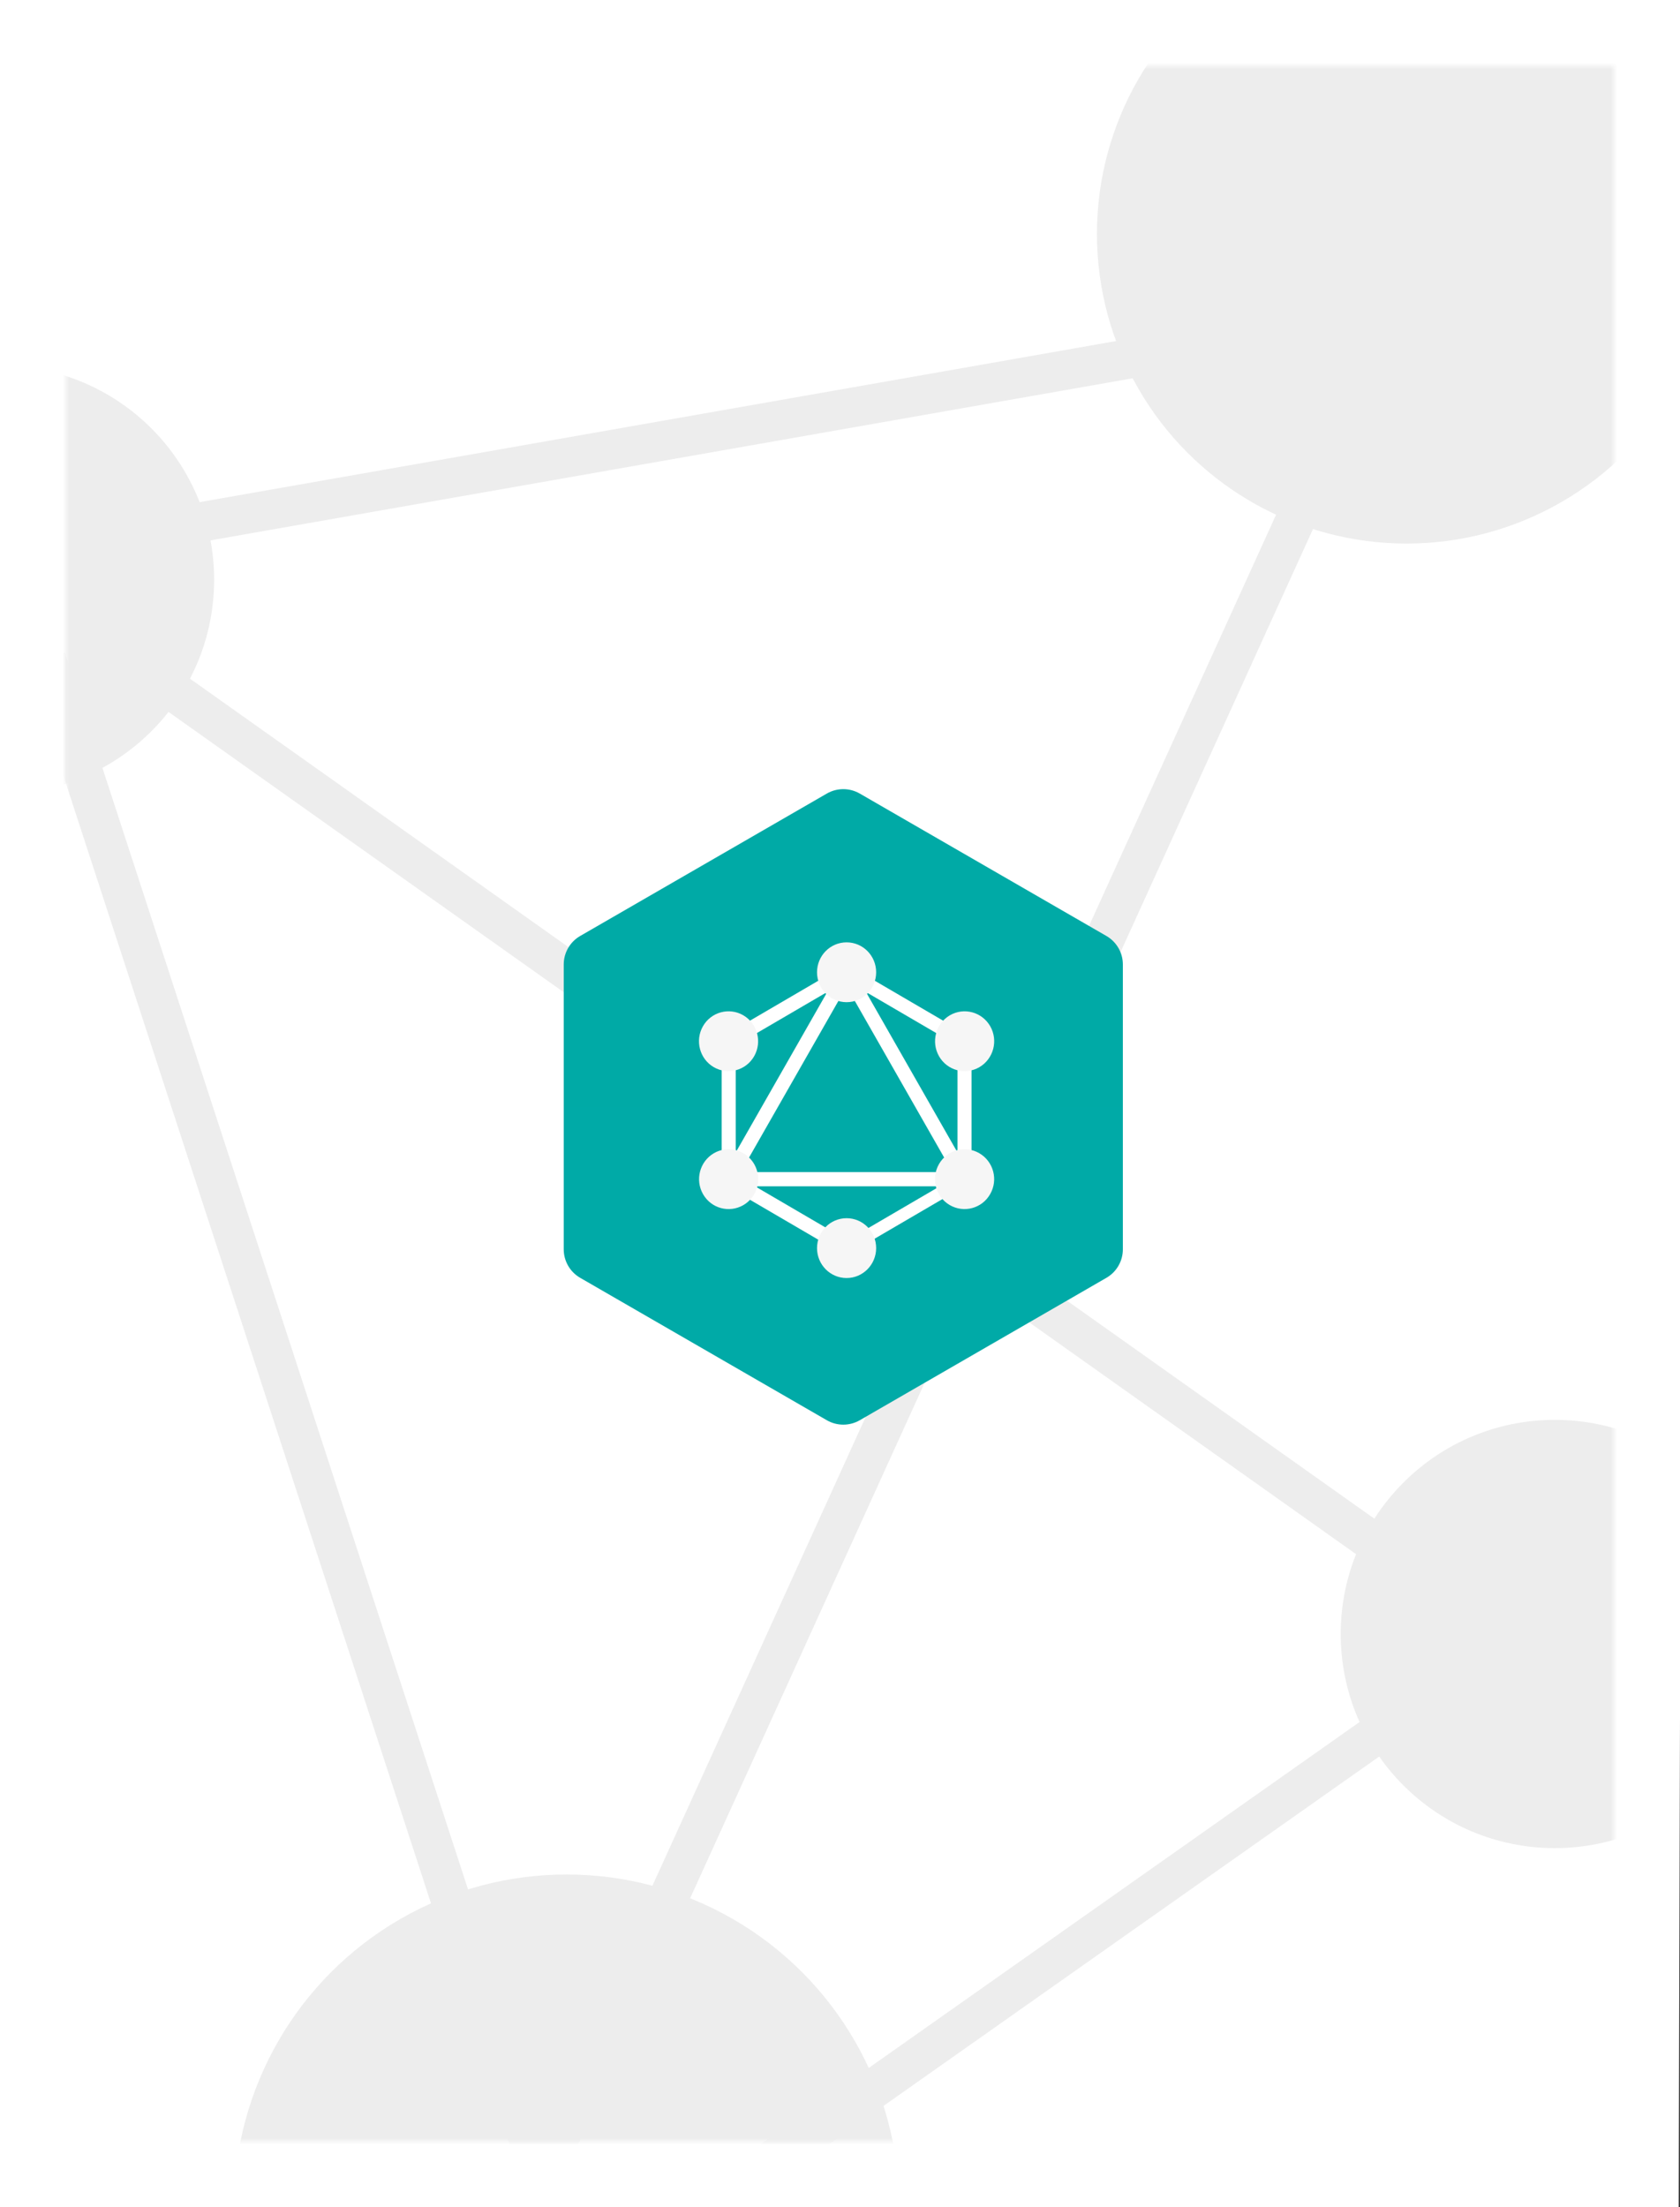 <svg xmlns="http://www.w3.org/2000/svg" xmlns:xlink="http://www.w3.org/1999/xlink" width="255" height="335" viewBox="0 0 255 335">
  <rect x="0" y="0" width="255" height="335" fill="#333333" stroke="none"/>
  <defs>
    <rect id="graphql-for-everyone-a" width="235" height="315"/>
    <linearGradient id="graphql-for-everyone-c" x1="50%" x2="50%" y1="0%" y2="100%">
      <stop offset="0%" stop-color="#00AAA6"/>
      <stop offset="100%" stop-color="#00AAA7"/>
    </linearGradient>
  </defs>
  <g fill="none" fill-rule="evenodd">
    <path fill="#FFF" fill-rule="nonzero" stroke="#FFF" stroke-width="10" d="M5,5 L5,330 L249.815,330 L250,261 L250,5 L5,5 Z"/>
    <g transform="translate(10 10)">
      <mask id="graphql-for-everyone-b" fill="#fff">
        <use xlink:href="#graphql-for-everyone-a"/>
      </mask>
      <path stroke="#EDEDED" stroke-width="6" d="M204 228L8 89M203.5 250L98.5 324M-3 90L71 317M13.421 70.468L183.921 40.5M189.5 62.597L70.126 325" mask="url(#graphql-for-everyone-b)"/>
      <circle cx="226" cy="238" r="31" fill="#EDEDED" fill-rule="nonzero" stroke="#EDEDED" stroke-width="3" mask="url(#graphql-for-everyone-b)"/>
      <circle cx="76" cy="325" r="49" fill="#EDEDED" fill-rule="nonzero" stroke="#EDEDED" stroke-width="3" mask="url(#graphql-for-everyone-b)"/>
      <circle cx="203.5" cy="25.5" r="45.5" fill="#EDEDED" fill-rule="nonzero" stroke="#EDEDED" stroke-width="3" mask="url(#graphql-for-everyone-b)"/>
      <circle cx="-10" cy="78" r="31" fill="#EDEDED" fill-rule="nonzero" stroke="#EDEDED" stroke-width="3" mask="url(#graphql-for-everyone-b)"/>
      <path fill="url(#graphql-for-everyone-c)" fill-rule="nonzero" d="M120.5,110.443 L157.935,132.057 C159.482,132.95 160.435,134.6 160.435,136.387 L160.435,179.613 C160.435,181.4 159.482,183.05 157.935,183.943 L120.5,205.557 C118.953,206.45 117.047,206.45 115.5,205.557 L78.065,183.943 C76.518,183.05 75.565,181.4 75.565,179.613 L75.565,136.387 C75.565,134.6 76.518,132.95 78.065,132.057 L115.5,110.443 C117.047,109.55 118.953,109.55 120.5,110.443 Z" mask="url(#graphql-for-everyone-b)"/>
      <g mask="url(#graphql-for-everyone-b)">
        <g transform="translate(96 133)">
          <polygon fill="#FFF" points="4.174 38.856 2.326 37.776 22.917 1.689 24.765 2.769"/>
          <polygon fill="#FFF" points="1.903 34.893 43.084 34.893 43.084 37.053 1.903 37.053"/>
          <path fill="#FFF" fill-rule="nonzero" d="M23.316,48.141 L2.718,36.107 L3.785,34.236 L24.383,46.271 L23.316,48.141 Z M41.21,16.776 L20.612,4.742 L21.679,2.871 L42.277,14.906 L41.21,16.776 Z"/>
          <polygon fill="#FFF" points="3.791 16.768 2.723 14.898 23.322 2.863 24.389 4.734"/>
          <path fill="#FFF" fill-rule="nonzero" d="M40.83,38.857 L20.239,2.769 L22.088,1.689 L42.679,37.777 L40.83,38.857 Z M3.536,13.466 L5.67,13.466 L5.67,37.534 L3.536,37.534 L3.536,13.466 Z M39.33,13.466 L41.464,13.466 L41.464,37.534 L39.33,37.534 L39.33,13.466 Z"/>
          <polygon fill="#FFF" points="22.953 47.227 22.021 45.593 39.936 35.127 40.868 36.76"/>
          <path fill="#F6F6F6" d="M44.293,38.237 C43.059,40.41 40.307,41.151 38.16,39.902 C36.013,38.653 35.28,35.869 36.514,33.696 C37.749,31.524 40.5,30.782 42.647,32.031 C44.807,33.293 45.54,36.064 44.293,38.237 M8.473,17.304 C7.239,19.476 4.487,20.218 2.34,18.969 C0.193,17.72 -0.54,14.936 0.694,12.763 C1.929,10.59 4.68,9.849 6.827,11.098 C8.974,12.36 9.707,15.131 8.473,17.304 M0.707,38.237 C-0.527,36.064 0.206,33.293 2.353,32.031 C4.5,30.782 7.239,31.524 8.486,33.696 C9.72,35.869 8.987,38.64 6.84,39.902 C4.68,41.151 1.941,40.41 0.707,38.237 M36.527,17.304 C35.293,15.131 36.026,12.36 38.173,11.098 C40.32,9.849 43.059,10.59 44.306,12.763 C45.54,14.936 44.807,17.707 42.66,18.969 C40.513,20.218 37.761,19.476 36.527,17.304 M22.5,50.974 C20.019,50.974 18.013,48.944 18.013,46.433 C18.013,43.922 20.019,41.893 22.5,41.893 C24.981,41.893 26.987,43.922 26.987,46.433 C26.987,48.931 24.981,50.974 22.5,50.974 M22.5,9.107 C20.019,9.107 18.013,7.078 18.013,4.567 C18.013,2.056 20.019,0.026 22.5,0.026 C24.981,0.026 26.987,2.056 26.987,4.567 C26.987,7.078 24.981,9.107 22.5,9.107"/>
        </g>
      </g>
    </g>
  </g>
</svg>
